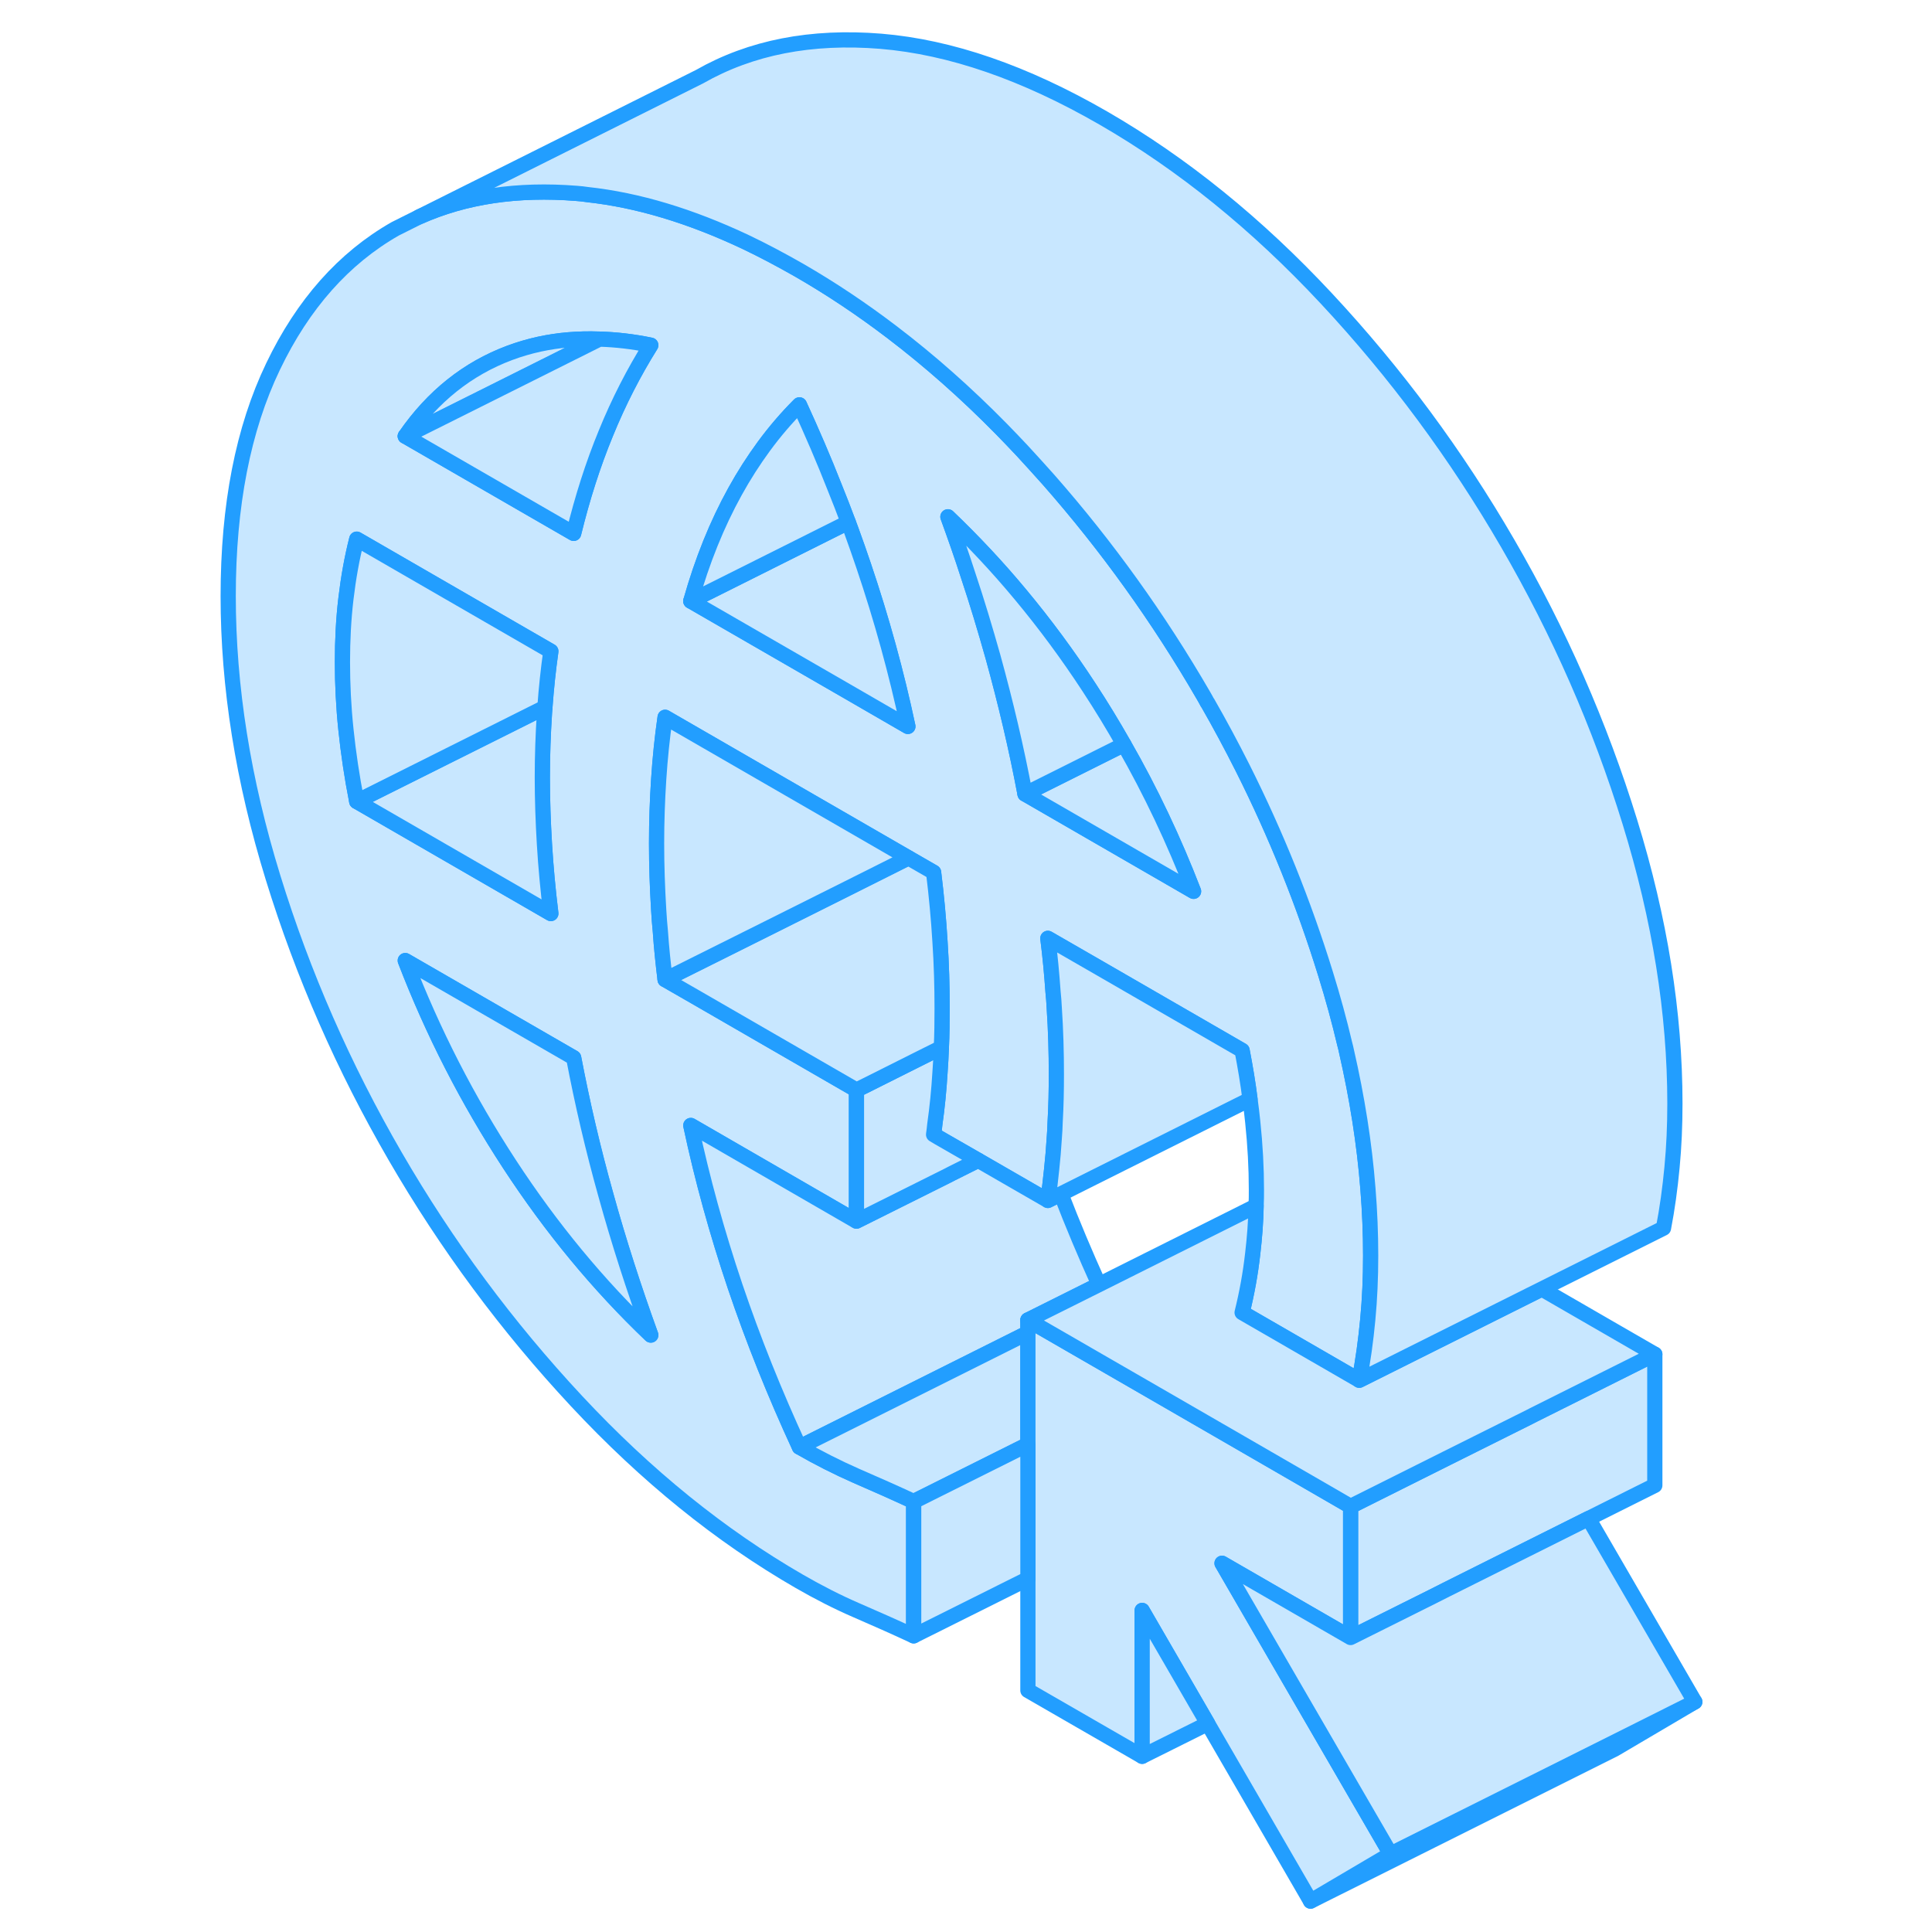 <svg width="48" height="48" viewBox="0 0 101 127" fill="#c8e7ff" xmlns="http://www.w3.org/2000/svg" stroke-width="1px" stroke-linecap="round" stroke-linejoin="round"><path d="M76.92 78.132C76.69 75.172 76.21 72.162 75.51 69.102C75.48 68.942 75.44 68.792 75.4 68.642C75.04 67.112 74.62 65.582 74.14 64.032C72.7 59.372 70.88 54.852 68.69 50.492C67.96 49.042 67.19 47.602 66.38 46.192H66.37C66.29 46.032 66.2 45.882 66.11 45.722C63.17 40.652 59.78 35.922 55.94 31.552C55.36 30.902 54.78 30.262 54.19 29.622C53.73 29.132 53.27 28.652 52.81 28.182C50.49 25.822 48.09 23.702 45.62 21.822C43.65 20.322 41.63 18.972 39.55 17.772C38.36 17.092 37.19 16.472 36.04 15.922C32.4 14.202 28.93 13.152 25.62 12.792C25.38 12.752 25.14 12.732 24.9 12.712C21.01 12.402 17.56 12.912 14.54 14.262L12.98 15.042C9.6 16.972 6.92 19.982 4.95 24.092C2.98 28.192 2 33.222 2 39.182C2 45.142 2.98 51.312 4.95 57.692C6.92 64.082 9.6 70.182 12.98 76.012C16.36 81.842 20.33 87.202 24.9 92.102C29.47 97.002 34.35 100.952 39.55 103.952C40.8 104.672 42.05 105.312 43.3 105.852C44.55 106.392 45.81 106.952 47.06 107.532V98.702C45.81 98.122 44.55 97.562 43.3 97.022C42.05 96.472 40.8 95.842 39.55 95.122C37.92 91.592 36.51 88.072 35.32 84.552C34.13 81.022 33.16 77.502 32.41 73.982L43.17 80.202L43.3 80.272V71.652L32.72 65.542L30.72 64.392C30.59 63.332 30.48 62.282 30.41 61.242C30.36 60.772 30.33 60.302 30.3 59.832C30.21 58.342 30.16 56.882 30.16 55.442C30.16 54.002 30.21 52.602 30.3 51.212C30.39 49.832 30.53 48.482 30.72 47.152L46.72 56.392L48.37 57.342C48.56 58.882 48.7 60.402 48.79 61.892C48.89 63.382 48.93 64.852 48.93 66.282C48.93 67.152 48.92 68.012 48.88 68.862C48.86 69.412 48.83 69.962 48.79 70.512C48.72 71.662 48.61 72.792 48.45 73.912C48.43 74.132 48.4 74.362 48.37 74.582L48.74 74.802L51.3 76.272L55.88 78.912C55.98 78.232 56.06 77.552 56.13 76.862C56.2 76.202 56.26 75.532 56.3 74.852C56.33 74.482 56.35 74.112 56.36 73.742C56.42 72.712 56.44 71.672 56.44 70.622C56.44 69.182 56.4 67.722 56.3 66.232C56.28 65.882 56.26 65.542 56.22 65.192C56.14 64.032 56.03 62.862 55.88 61.682L59.3 63.652L63.3 65.962L68.65 69.052C68.86 70.142 69.04 71.212 69.17 72.262C69.24 72.772 69.3 73.272 69.35 73.762C69.51 75.292 69.59 76.772 69.59 78.212C69.59 78.562 69.59 78.922 69.57 79.272C69.55 80.332 69.47 81.362 69.35 82.382C69.2 83.732 68.96 85.032 68.65 86.282L74.57 89.702L76.35 90.732C76.6 89.432 76.78 88.112 76.91 86.742C77.04 85.382 77.1 83.982 77.1 82.542C77.1 81.102 77.04 79.612 76.92 78.132ZM10.45 52.682C10.13 51.062 9.9 49.492 9.74 47.962C9.58 46.442 9.51 44.952 9.51 43.522C9.51 42.092 9.58 40.692 9.74 39.352C9.9 38.002 10.13 36.702 10.45 35.442L23.21 42.812C23.04 44.012 22.91 45.242 22.82 46.492L22.79 46.882C22.7 48.262 22.65 49.672 22.65 51.112C22.65 52.552 22.7 54.012 22.79 55.502C22.88 56.992 23.02 58.502 23.21 60.052L10.45 52.682ZM20.49 76.522C17.74 72.312 15.45 67.852 13.64 63.142L24.71 69.532C25.28 72.522 25.98 75.532 26.83 78.562C27.67 81.602 28.66 84.672 29.78 87.762C26.34 84.482 23.24 80.732 20.49 76.522ZM26.83 28.472C25.98 30.532 25.28 32.732 24.71 35.062L22.18 33.602L13.64 28.672C15.45 26.052 17.74 24.232 20.49 23.202C21.13 22.962 21.78 22.772 22.46 22.622C23.71 22.352 25.02 22.242 26.4 22.292C27.49 22.322 28.62 22.452 29.78 22.692C28.66 24.482 27.67 26.412 26.83 28.472ZM42.79 45.502L32.41 39.512C33.16 36.852 34.13 34.452 35.32 32.302C35.9 31.252 36.53 30.272 37.21 29.342C37.93 28.362 38.71 27.452 39.55 26.612C40.38 28.422 41.16 30.232 41.87 32.042C42.18 32.802 42.47 33.562 42.76 34.332C42.83 34.512 42.89 34.692 42.96 34.872C43.24 35.642 43.51 36.412 43.77 37.182C44.96 40.702 45.93 44.222 46.68 47.752L42.79 45.502ZM54.38 52.192C53.82 49.212 53.11 46.202 52.27 43.162C51.77 41.392 51.24 39.612 50.64 37.822C50.23 36.542 49.78 35.262 49.31 33.972C50.98 35.572 52.58 37.272 54.09 39.092C55.68 41.002 57.19 43.042 58.6 45.202C59.4 46.422 60.16 47.672 60.88 48.942C62.65 52.032 64.17 55.252 65.46 58.592L54.38 52.192Z" stroke="#229EFF" stroke-linejoin="round"/><path d="M29.78 87.762C26.34 84.482 23.24 80.732 20.49 76.522C17.74 72.312 15.45 67.852 13.64 63.142L24.71 69.532C25.28 72.522 25.98 75.531 26.83 78.561C27.67 81.602 28.66 84.672 29.78 87.762Z" stroke="#229EFF" stroke-linejoin="round"/><path d="M46.68 47.752L42.79 45.502L32.41 39.512L42.76 34.332C42.83 34.512 42.89 34.692 42.96 34.872C43.24 35.642 43.51 36.412 43.77 37.182C44.96 40.702 45.93 44.222 46.68 47.752Z" stroke="#229EFF" stroke-linejoin="round"/><path d="M42.76 34.332L32.41 39.512C33.16 36.852 34.13 34.452 35.32 32.302C35.9 31.252 36.53 30.272 37.21 29.342C37.93 28.362 38.71 27.452 39.55 26.612C40.38 28.422 41.16 30.232 41.87 32.042C42.18 32.802 42.47 33.562 42.76 34.332Z" stroke="#229EFF" stroke-linejoin="round"/><path d="M65.46 58.592L54.38 52.192L60.88 48.942C62.65 52.032 64.17 55.252 65.46 58.592Z" stroke="#229EFF" stroke-linejoin="round"/><path d="M60.88 48.942L54.38 52.192C53.82 49.212 53.11 46.202 52.27 43.162C51.77 41.392 51.24 39.612 50.64 37.822C50.23 36.542 49.78 35.262 49.31 33.972C50.98 35.572 52.58 37.272 54.09 39.092C55.68 41.002 57.19 43.042 58.6 45.202C59.4 46.422 60.16 47.672 60.88 48.942Z" stroke="#229EFF" stroke-linejoin="round"/><path d="M59.24 84.441L54.57 86.772V87.612L52.11 88.841L39.55 95.121C37.92 91.591 36.51 88.071 35.32 84.551C34.13 81.021 33.16 77.501 32.41 73.981L43.17 80.201L43.3 80.272L49.29 77.281L49.56 77.141L51.3 76.272L55.88 78.912L56.74 78.481C57.5 80.461 58.34 82.451 59.24 84.441Z" stroke="#229EFF" stroke-linejoin="round"/><path d="M69.17 72.262L56.74 78.482L55.88 78.912C55.98 78.232 56.06 77.552 56.13 76.862C56.2 76.202 56.26 75.532 56.3 74.852C56.33 74.482 56.35 74.112 56.36 73.742C56.42 72.712 56.44 71.672 56.44 70.622C56.44 69.182 56.4 67.722 56.3 66.232C56.28 65.882 56.26 65.542 56.22 65.192C56.14 64.032 56.03 62.862 55.88 61.682L59.3 63.652L63.3 65.962L68.65 69.052C68.86 70.142 69.04 71.212 69.17 72.262Z" stroke="#229EFF" stroke-linejoin="round"/><path d="M51.3 76.271L49.56 77.141L49.29 77.281L43.3 80.271V71.651L43.95 71.331L47.16 69.721L48.88 68.861C48.86 69.411 48.83 69.961 48.79 70.511C48.72 71.661 48.61 72.791 48.45 73.911C48.43 74.131 48.4 74.361 48.37 74.581L48.74 74.801L51.3 76.271Z" stroke="#229EFF" stroke-linejoin="round"/><path d="M48.93 66.282C48.93 67.152 48.92 68.012 48.88 68.862L47.16 69.722L43.95 71.332L43.3 71.652L32.72 65.542L30.72 64.392L31.78 63.862L37.29 61.112L42.73 58.392L46.72 56.392L48.37 57.342C48.56 58.882 48.7 60.402 48.79 61.892C48.89 63.382 48.93 64.852 48.93 66.282Z" stroke="#229EFF" stroke-linejoin="round"/><path d="M46.72 56.391L42.73 58.391L37.29 61.111L31.78 63.861L30.72 64.391C30.59 63.331 30.48 62.281 30.41 61.241C30.36 60.771 30.33 60.301 30.3 59.831C30.21 58.341 30.16 56.881 30.16 55.441C30.16 54.001 30.21 52.601 30.3 51.211C30.39 49.831 30.53 48.481 30.72 47.151L46.72 56.391Z" stroke="#229EFF" stroke-linejoin="round"/><path d="M26.4 22.291L22.24 24.372L13.64 28.671C15.45 26.051 17.74 24.231 20.49 23.201C21.13 22.961 21.78 22.771 22.46 22.622C23.71 22.352 25.02 22.241 26.4 22.291Z" stroke="#229EFF" stroke-linejoin="round"/><path d="M29.78 22.691C28.66 24.481 27.67 26.411 26.83 28.471C25.98 30.531 25.28 32.731 24.71 35.061L22.18 33.601L13.64 28.671L22.24 24.372L26.4 22.291C27.49 22.322 28.62 22.451 29.78 22.691Z" stroke="#229EFF" stroke-linejoin="round"/><path d="M23.21 60.051L10.45 52.681L22.82 46.502L22.79 46.882C22.7 48.261 22.65 49.672 22.65 51.111C22.65 52.551 22.7 54.011 22.79 55.502C22.88 56.992 23.02 58.501 23.21 60.051Z" stroke="#229EFF" stroke-linejoin="round"/><path d="M23.21 42.811C23.04 44.011 22.91 45.242 22.82 46.492L10.45 52.681C10.13 51.061 9.9 49.491 9.74 47.961C9.58 46.441 9.51 44.952 9.51 43.522C9.51 42.092 9.58 40.691 9.74 39.351C9.9 38.001 10.13 36.701 10.45 35.441L23.21 42.811Z" stroke="#229EFF" stroke-linejoin="round"/><path d="M54.57 87.611V94.951L47.06 98.701C45.81 98.121 44.55 97.561 43.3 97.021C42.05 96.471 40.8 95.841 39.55 95.121L52.11 88.841L54.57 87.611Z" stroke="#229EFF" stroke-linejoin="round"/><path d="M98.409 111.872L93.149 114.972L73.149 124.972L78.409 121.872L92.939 114.612L98.409 111.872Z" stroke="#229EFF" stroke-linejoin="round"/><path d="M95.779 89.022V97.641L91.419 99.821L85.959 102.551L82.079 104.491L81.189 104.941L75.779 107.641V99.022L82.079 95.871L87.549 93.141L87.779 93.022L95.779 89.022Z" stroke="#229EFF" stroke-linejoin="round"/><path d="M78.409 121.871L73.149 124.971L66.389 113.301L62.079 105.861V115.451L54.569 111.121V86.772L55.349 87.221L62.159 91.151L67.059 93.981L74.569 98.321L75.779 99.022V107.641L67.329 102.761L71.849 110.561L78.409 121.871Z" stroke="#229EFF" stroke-linejoin="round"/><path d="M98.41 111.871L92.94 114.611L78.41 121.871L71.85 110.561L67.33 102.761L75.78 107.641L81.19 104.941L82.08 104.491L85.96 102.551L91.42 99.821L98.41 111.871Z" stroke="#229EFF" stroke-linejoin="round"/><path d="M66.39 113.301L62.08 115.451V105.861L66.39 113.301Z" stroke="#229EFF" stroke-linejoin="round"/><path d="M54.57 94.952V103.782L47.06 107.532V98.702L54.57 94.952Z" stroke="#229EFF" stroke-linejoin="round"/><path d="M95.78 89.022L87.78 93.022L87.55 93.141L82.08 95.871L75.78 99.022L74.57 98.321L67.06 93.981L62.16 91.151L55.35 87.221L54.57 86.772L59.24 84.441L69.57 79.272C69.55 80.332 69.47 81.362 69.35 82.382C69.2 83.731 68.96 85.031 68.65 86.281L74.57 89.701L76.35 90.731L88.35 84.731L95.78 89.022Z" stroke="#229EFF" stroke-linejoin="round"/><path d="M97.1 72.542C97.1 73.982 97.04 75.382 96.91 76.742C96.78 78.112 96.6 79.432 96.35 80.732L76.35 90.732C76.6 89.432 76.78 88.112 76.91 86.742C77.04 85.382 77.1 83.982 77.1 82.542C77.1 81.102 77.04 79.612 76.92 78.132C76.69 75.172 76.21 72.162 75.51 69.102C75.48 68.942 75.44 68.792 75.4 68.642C75.04 67.112 74.62 65.582 74.14 64.032C72.7 59.372 70.88 54.852 68.69 50.492C67.96 49.042 67.19 47.602 66.38 46.191H66.37C66.29 46.032 66.2 45.882 66.11 45.722C63.17 40.652 59.78 35.922 55.94 31.552C55.36 30.901 54.78 30.262 54.19 29.622C53.73 29.132 53.27 28.651 52.81 28.181C50.49 25.822 48.09 23.701 45.62 21.822C43.65 20.322 41.63 18.972 39.55 17.772C38.36 17.092 37.19 16.471 36.04 15.921C32.4 14.201 28.93 13.152 25.62 12.792C25.38 12.752 25.14 12.732 24.9 12.712C21.01 12.402 17.56 12.912 14.54 14.262L32.98 5.042C36.36 3.112 40.33 2.342 44.9 2.712C49.47 3.092 54.35 4.772 59.55 7.772C64.74 10.772 69.62 14.722 74.19 19.622C78.76 24.522 82.73 29.892 86.11 35.722C89.49 41.542 92.17 47.652 94.14 54.032C96.11 60.412 97.1 66.582 97.1 72.542Z" stroke="#229EFF" stroke-linejoin="round"/></svg>